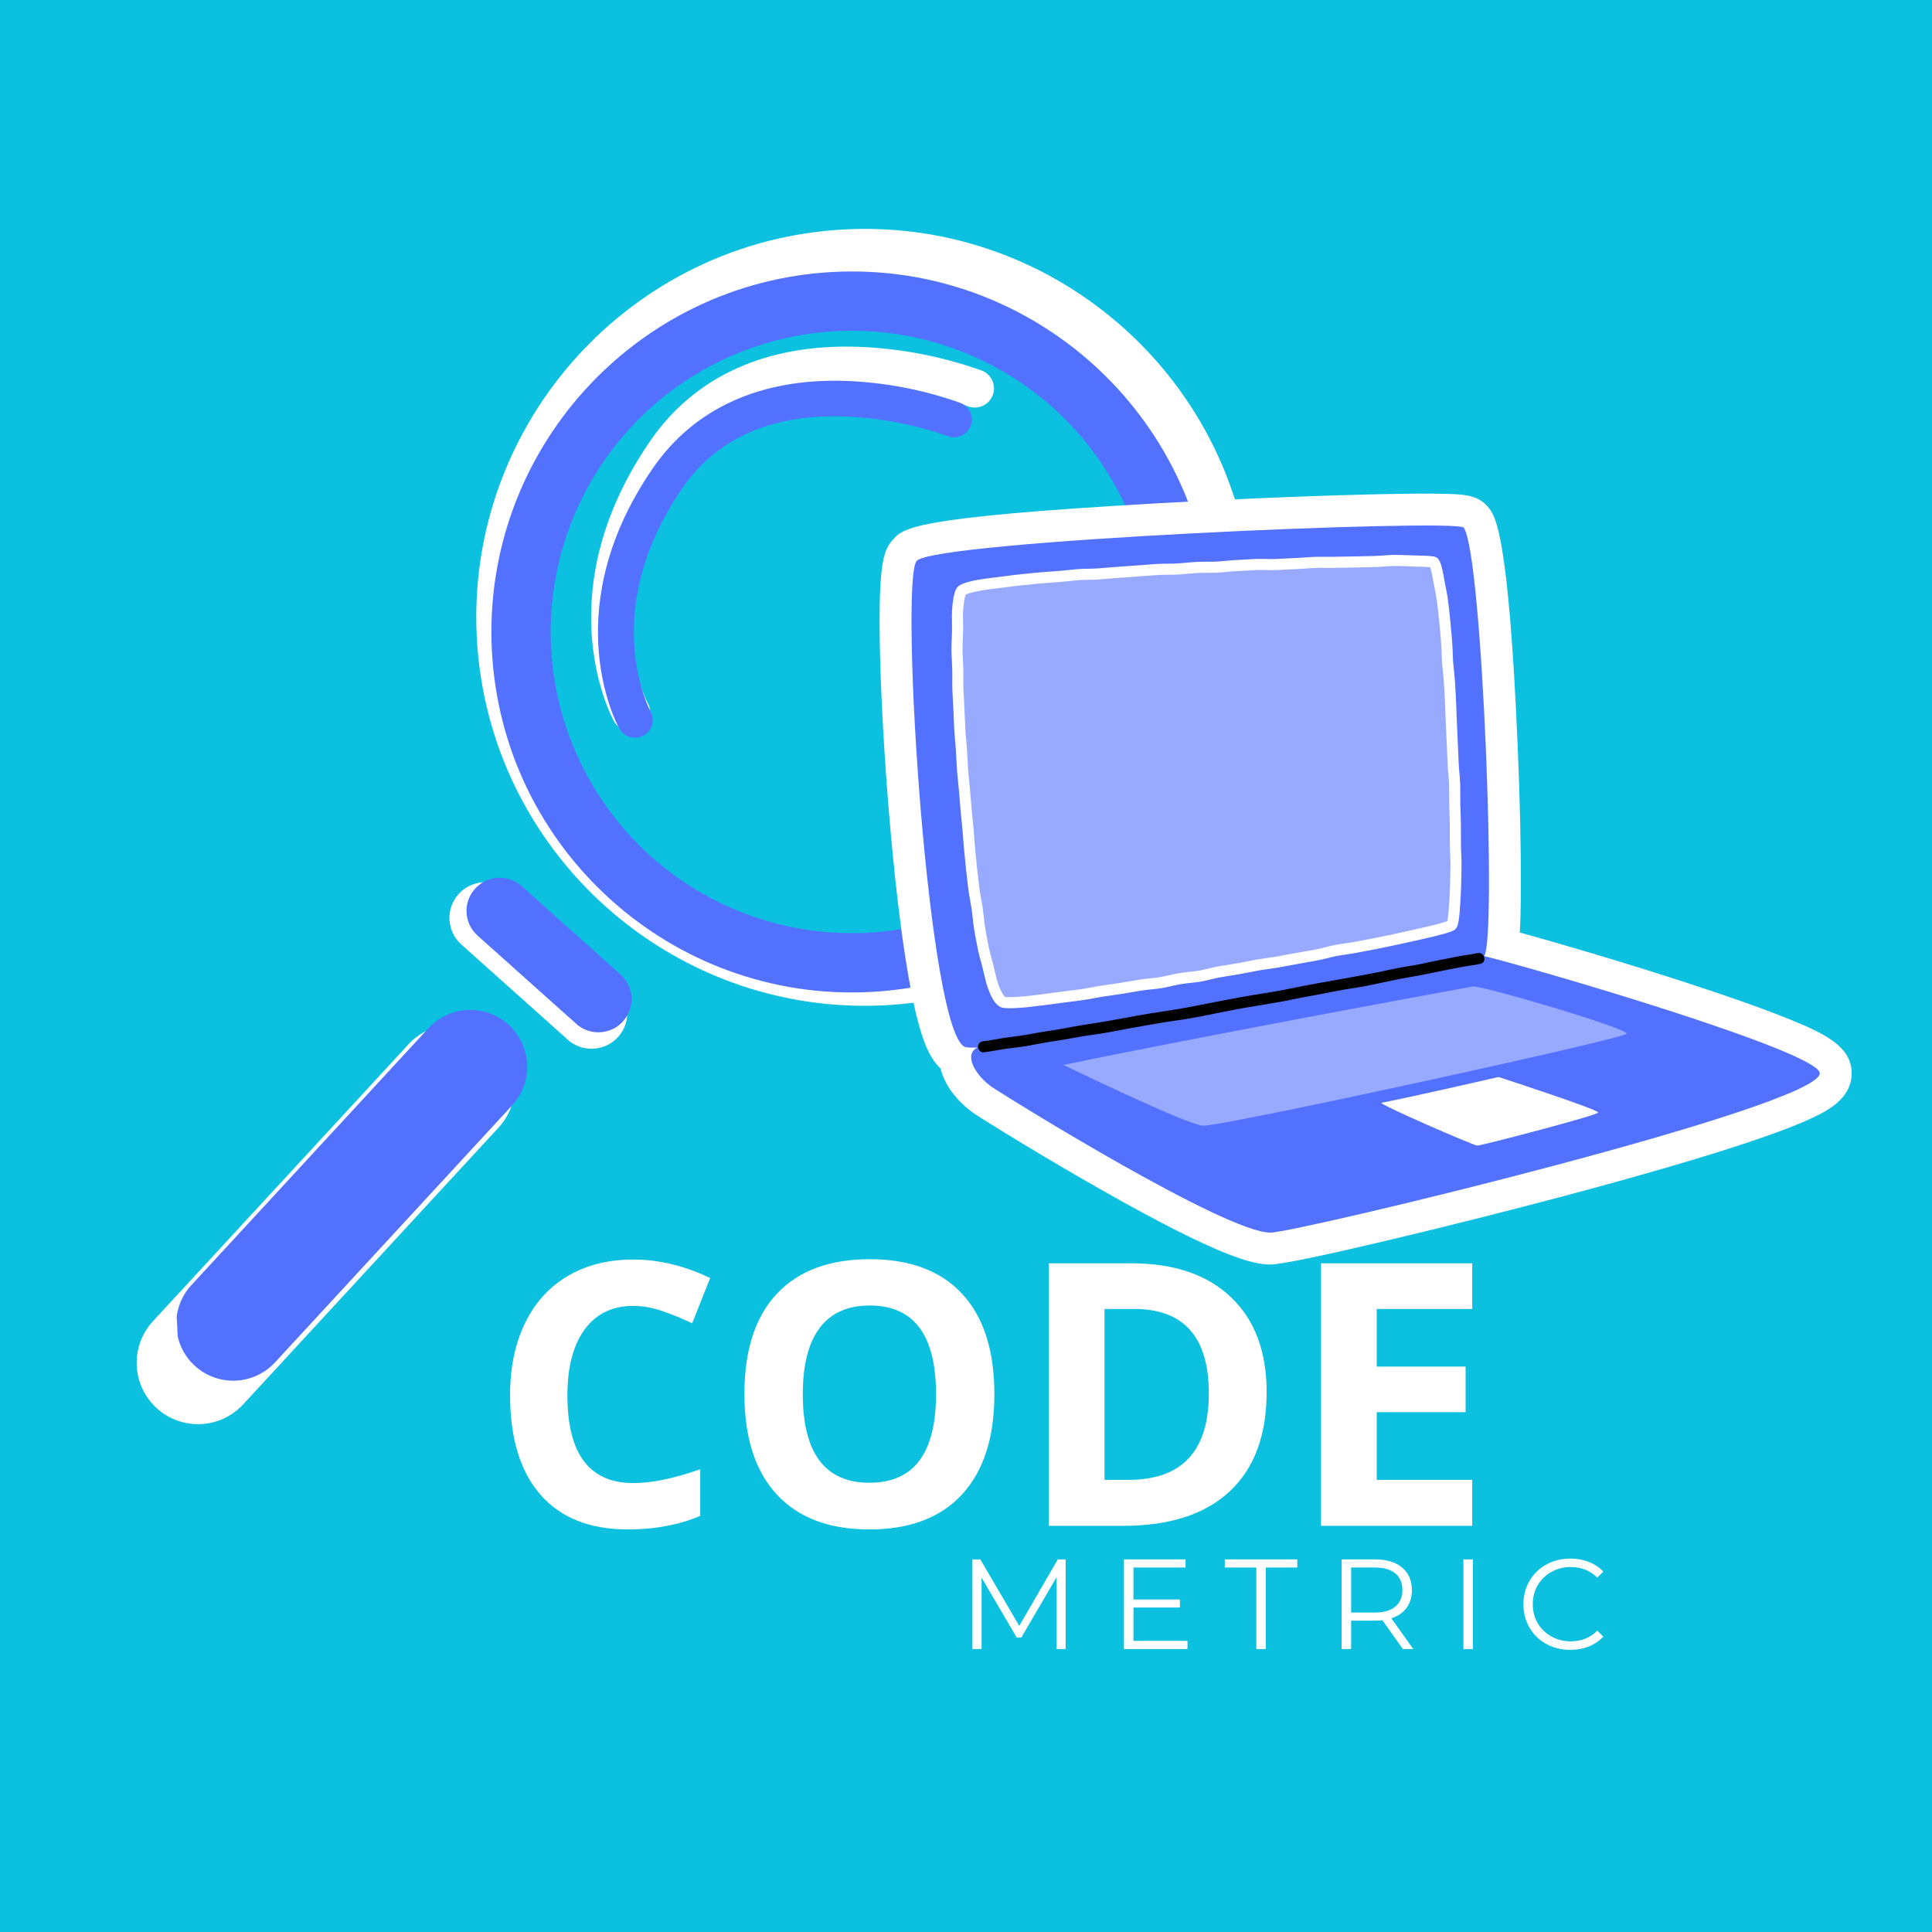 <svg xmlns="http://www.w3.org/2000/svg" xmlns:xlink="http://www.w3.org/1999/xlink" width="500" zoomAndPan="magnify" viewBox="0 0 375 375" height="500" preserveAspectRatio="xMidYMid meet" version="1.0"><defs><filter x="0%" y="0%" width="100%" height="100%" id="42fb907d5f"><feColorMatrix values="0 0 0 0 1 0 0 0 0 1 0 0 0 0 1 0 0 0 1 0" color-interpolation-filters="sRGB"/></filter><g/><clipPath id="97c4380342"><path d="M 92 44 L 244 44 L 244 196 L 92 196 Z M 92 44 " clip-rule="nonzero"/></clipPath><clipPath id="b697ef3c95"><path d="M 239.203 40.539 L 250.953 265.98 L 27.004 277.652 L 15.258 52.211 Z M 239.203 40.539 " clip-rule="nonzero"/></clipPath><clipPath id="86d9b123d5"><path d="M 239.203 40.539 L 250.953 265.98 L 27.004 277.652 L 15.258 52.211 Z M 239.203 40.539 " clip-rule="nonzero"/></clipPath><clipPath id="5eb3d7b4f1"><path d="M 87 171 L 122 171 L 122 204 L 87 204 Z M 87 171 " clip-rule="nonzero"/></clipPath><clipPath id="1d5d407822"><path d="M 239.203 40.539 L 250.953 265.98 L 27.004 277.652 L 15.258 52.211 Z M 239.203 40.539 " clip-rule="nonzero"/></clipPath><clipPath id="beabe93d55"><path d="M 239.203 40.539 L 250.953 265.98 L 27.004 277.652 L 15.258 52.211 Z M 239.203 40.539 " clip-rule="nonzero"/></clipPath><clipPath id="d2f371b384"><path d="M 26 198 L 100 198 L 100 277 L 26 277 Z M 26 198 " clip-rule="nonzero"/></clipPath><clipPath id="c13e0c0e22"><path d="M 239.203 40.539 L 250.953 265.98 L 27.004 277.652 L 15.258 52.211 Z M 239.203 40.539 " clip-rule="nonzero"/></clipPath><clipPath id="315f5638f6"><path d="M 239.203 40.539 L 250.953 265.98 L 27.004 277.652 L 15.258 52.211 Z M 239.203 40.539 " clip-rule="nonzero"/></clipPath><clipPath id="cb816e1a38"><path d="M 114 67 L 193 67 L 193 142 L 114 142 Z M 114 67 " clip-rule="nonzero"/></clipPath><clipPath id="80dffce71e"><path d="M 239.203 40.539 L 250.953 265.98 L 27.004 277.652 L 15.258 52.211 Z M 239.203 40.539 " clip-rule="nonzero"/></clipPath><clipPath id="a8d3316edc"><path d="M 239.203 40.539 L 250.953 265.98 L 27.004 277.652 L 15.258 52.211 Z M 239.203 40.539 " clip-rule="nonzero"/></clipPath><clipPath id="c9d66192cb"><path d="M 95 52 L 236 52 L 236 193 L 95 193 Z M 95 52 " clip-rule="nonzero"/></clipPath><clipPath id="cb1253956d"><path d="M 231.57 49.082 L 242.5 258.797 L 35.031 269.609 L 24.102 59.895 Z M 231.57 49.082 " clip-rule="nonzero"/></clipPath><clipPath id="44661ec9e5"><path d="M 231.57 49.082 L 242.5 258.797 L 35.031 269.609 L 24.102 59.895 Z M 231.57 49.082 " clip-rule="nonzero"/></clipPath><clipPath id="a2838ed372"><path d="M 90 170 L 123 170 L 123 201 L 90 201 Z M 90 170 " clip-rule="nonzero"/></clipPath><clipPath id="e1888ab98b"><path d="M 231.57 49.082 L 242.5 258.797 L 35.031 269.609 L 24.102 59.895 Z M 231.57 49.082 " clip-rule="nonzero"/></clipPath><clipPath id="2fe9f6fe77"><path d="M 231.57 49.082 L 242.5 258.797 L 35.031 269.609 L 24.102 59.895 Z M 231.57 49.082 " clip-rule="nonzero"/></clipPath><clipPath id="d0117c543b"><path d="M 34 196 L 103 196 L 103 268 L 34 268 Z M 34 196 " clip-rule="nonzero"/></clipPath><clipPath id="c170c16c9a"><path d="M 231.57 49.082 L 242.5 258.797 L 35.031 269.609 L 24.102 59.895 Z M 231.57 49.082 " clip-rule="nonzero"/></clipPath><clipPath id="4bd68edf27"><path d="M 231.57 49.082 L 242.5 258.797 L 35.031 269.609 L 24.102 59.895 Z M 231.57 49.082 " clip-rule="nonzero"/></clipPath><clipPath id="deab63e5a7"><path d="M 116 73 L 189 73 L 189 144 L 116 144 Z M 116 73 " clip-rule="nonzero"/></clipPath><clipPath id="ebc5b7721f"><path d="M 231.57 49.082 L 242.5 258.797 L 35.031 269.609 L 24.102 59.895 Z M 231.57 49.082 " clip-rule="nonzero"/></clipPath><clipPath id="bfed4a40e8"><path d="M 231.57 49.082 L 242.5 258.797 L 35.031 269.609 L 24.102 59.895 Z M 231.57 49.082 " clip-rule="nonzero"/></clipPath><clipPath id="2cc86f0934"><path d="M 170.465 95.543 L 359.465 95.543 L 359.465 245.543 L 170.465 245.543 Z M 170.465 95.543 " clip-rule="nonzero"/></clipPath><mask id="4d1049c35d"><g filter="url(#42fb907d5f)"><rect x="-37.5" width="450" fill="#000000" y="-37.5" height="450" fill-opacity="0.4"/></g></mask><clipPath id="1ff5e77c2f"><path d="M 0.039 0.719 L 131 0.719 L 131 110.641 L 0.039 110.641 Z M 0.039 0.719 " clip-rule="nonzero"/></clipPath><clipPath id="1180d59992"><rect x="0" width="132" y="0" height="111"/></clipPath></defs><rect x="-37.5" width="450" fill="#ffffff" y="-37.5" height="450" fill-opacity="1"/><rect x="-37.5" width="450" fill="#0cc0df" y="-37.5" height="450" fill-opacity="1"/><g clip-path="url(#97c4380342)"><g clip-path="url(#b697ef3c95)"><g clip-path="url(#86d9b123d5)"><path fill="#ffffff" d="M 92.547 123.75 C 90.383 82.234 122.398 46.695 163.918 44.531 C 205.441 42.367 240.977 74.379 243.141 115.902 C 245.305 157.426 213.289 192.957 171.77 195.121 C 130.246 197.285 94.711 165.266 92.547 123.75 Z M 230.758 116.547 C 230.648 114.488 230.441 112.438 230.133 110.398 C 229.824 108.355 229.414 106.336 228.906 104.336 C 228.398 102.336 227.797 100.367 227.094 98.426 C 226.395 96.484 225.602 94.586 224.711 92.723 C 223.824 90.859 222.848 89.043 221.781 87.277 C 220.715 85.512 219.566 83.801 218.332 82.148 C 217.098 80.496 215.785 78.906 214.395 77.379 C 213.004 75.855 211.543 74.402 210.012 73.023 C 208.477 71.641 206.883 70.34 205.219 69.113 C 203.559 67.891 201.844 66.75 200.07 65.695 C 198.297 64.641 196.477 63.672 194.609 62.797 C 192.742 61.922 190.836 61.137 188.891 60.449 C 186.945 59.758 184.973 59.168 182.969 58.672 C 180.965 58.176 178.945 57.781 176.902 57.484 C 174.859 57.188 172.809 56.992 170.746 56.895 C 168.688 56.801 166.625 56.809 164.566 56.914 C 162.504 57.023 160.453 57.23 158.414 57.539 C 156.375 57.848 154.355 58.254 152.355 58.762 C 150.355 59.27 148.383 59.875 146.445 60.574 C 144.504 61.277 142.602 62.07 140.738 62.957 C 138.875 63.844 137.062 64.82 135.297 65.887 C 133.527 66.953 131.82 68.105 130.164 69.34 C 128.512 70.57 126.922 71.883 125.398 73.273 C 123.875 74.664 122.422 76.125 121.039 77.66 C 119.66 79.191 118.355 80.789 117.133 82.449 C 115.906 84.109 114.77 85.828 113.711 87.602 C 112.656 89.371 111.691 91.191 110.816 93.062 C 109.938 94.93 109.156 96.836 108.465 98.781 C 107.777 100.723 107.184 102.699 106.688 104.703 C 106.195 106.703 105.797 108.727 105.5 110.77 C 105.203 112.809 105.008 114.863 104.914 116.922 C 104.816 118.984 104.824 121.043 104.934 123.105 C 105.039 125.164 105.246 127.215 105.555 129.254 C 105.863 131.297 106.273 133.316 106.781 135.316 C 107.289 137.316 107.891 139.285 108.594 141.227 C 109.293 143.168 110.086 145.066 110.977 146.93 C 111.863 148.793 112.84 150.609 113.906 152.375 C 114.973 154.141 116.121 155.852 117.355 157.504 C 118.59 159.156 119.902 160.746 121.293 162.273 C 122.684 163.797 124.145 165.25 125.676 166.629 C 127.211 168.012 128.805 169.312 130.469 170.539 C 132.129 171.762 133.844 172.902 135.617 173.957 C 137.391 175.012 139.211 175.98 141.078 176.855 C 142.945 177.73 144.852 178.516 146.797 179.203 C 148.742 179.895 150.715 180.484 152.719 180.98 C 154.723 181.477 156.746 181.871 158.785 182.168 C 160.828 182.465 162.879 182.66 164.941 182.758 C 167 182.852 169.062 182.844 171.121 182.738 C 173.184 182.629 175.23 182.418 177.27 182.105 C 179.309 181.797 181.328 181.387 183.324 180.875 C 185.324 180.367 187.293 179.762 189.234 179.059 C 191.172 178.359 193.07 177.562 194.934 176.676 C 196.793 175.785 198.609 174.809 200.375 173.742 C 202.137 172.676 203.848 171.523 205.5 170.289 C 207.152 169.055 208.738 167.746 210.266 166.355 C 211.789 164.965 213.238 163.504 214.621 161.973 C 216 160.438 217.301 158.844 218.527 157.184 C 219.75 155.523 220.891 153.805 221.945 152.035 C 223 150.262 223.965 148.441 224.844 146.578 C 225.719 144.711 226.504 142.805 227.195 140.859 C 227.883 138.918 228.477 136.945 228.973 134.941 C 229.469 132.941 229.867 130.918 230.164 128.879 C 230.465 126.84 230.66 124.789 230.758 122.727 C 230.855 120.668 230.852 118.609 230.746 116.547 Z M 230.758 116.547 " fill-opacity="1" fill-rule="nonzero"/></g></g></g><g clip-path="url(#5eb3d7b4f1)"><g clip-path="url(#1d5d407822)"><g clip-path="url(#beabe93d55)"><path fill="#ffffff" d="M 87.242 178.547 C 87.207 177.863 87.27 177.188 87.434 176.52 C 87.598 175.855 87.855 175.227 88.207 174.637 C 88.555 174.047 88.984 173.523 89.492 173.059 C 89.996 172.598 90.559 172.219 91.176 171.922 C 91.797 171.625 92.441 171.426 93.121 171.32 C 93.797 171.215 94.477 171.211 95.156 171.309 C 95.832 171.406 96.484 171.598 97.105 171.887 C 97.727 172.176 98.293 172.551 98.805 173.008 L 119.125 191.176 C 119.496 191.469 119.832 191.797 120.137 192.16 C 120.441 192.52 120.703 192.91 120.93 193.328 C 121.152 193.742 121.332 194.18 121.469 194.633 C 121.605 195.086 121.691 195.547 121.734 196.02 C 121.773 196.488 121.77 196.961 121.715 197.43 C 121.66 197.898 121.555 198.359 121.406 198.809 C 121.258 199.258 121.066 199.688 120.828 200.098 C 120.594 200.504 120.316 200.887 120.004 201.242 C 119.688 201.594 119.34 201.91 118.961 202.195 C 118.582 202.477 118.176 202.719 117.75 202.918 C 117.32 203.117 116.875 203.27 116.414 203.379 C 115.953 203.488 115.488 203.551 115.016 203.562 C 114.543 203.578 114.074 203.543 113.605 203.461 C 113.141 203.379 112.688 203.25 112.25 203.074 C 111.809 202.898 111.391 202.684 110.996 202.422 C 110.602 202.164 110.238 201.863 109.902 201.531 L 89.586 183.363 C 88.887 182.746 88.336 182.023 87.93 181.188 C 87.523 180.355 87.297 179.473 87.242 178.547 Z M 87.242 178.547 " fill-opacity="1" fill-rule="nonzero"/></g></g></g><g clip-path="url(#d2f371b384)"><g clip-path="url(#c13e0c0e22)"><g clip-path="url(#315f5638f6)"><path fill="#ffffff" d="M 26.547 265.148 C 26.461 263.547 26.688 261.992 27.23 260.484 C 27.777 258.977 28.594 257.633 29.68 256.457 L 79.273 202.711 C 79.801 202.137 80.383 201.617 81.016 201.156 C 81.648 200.695 82.316 200.301 83.027 199.973 C 83.738 199.645 84.473 199.391 85.234 199.207 C 85.992 199.023 86.762 198.918 87.543 198.883 C 88.324 198.852 89.102 198.898 89.875 199.02 C 90.648 199.141 91.398 199.336 92.133 199.605 C 92.867 199.875 93.566 200.215 94.234 200.621 C 94.902 201.031 95.523 201.5 96.098 202.027 C 96.672 202.559 97.191 203.141 97.652 203.773 C 98.109 204.402 98.504 205.074 98.832 205.785 C 99.16 206.492 99.418 207.23 99.602 207.988 C 99.785 208.75 99.891 209.52 99.922 210.301 C 99.953 211.082 99.91 211.859 99.789 212.633 C 99.668 213.402 99.473 214.156 99.203 214.891 C 98.934 215.625 98.594 216.324 98.184 216.992 C 97.777 217.66 97.309 218.281 96.777 218.855 L 47.188 272.602 C 46.391 273.461 45.488 274.191 44.48 274.785 C 43.473 275.379 42.398 275.816 41.262 276.094 C 40.121 276.371 38.969 276.48 37.801 276.418 C 36.629 276.355 35.492 276.125 34.391 275.727 C 33.289 275.328 32.27 274.781 31.328 274.082 C 30.391 273.383 29.57 272.562 28.875 271.621 C 28.176 270.68 27.629 269.66 27.23 268.555 C 26.836 267.453 26.609 266.316 26.547 265.148 Z M 26.547 265.148 " fill-opacity="1" fill-rule="nonzero"/></g></g></g><g clip-path="url(#cb816e1a38)"><g clip-path="url(#80dffce71e)"><g clip-path="url(#a8d3316edc)"><path fill="#ffffff" d="M 114.805 122.465 C 114.297 112.766 116.41 99.801 126.25 85.531 C 134.887 73 148.848 66.703 166.617 67.316 C 174.836 67.633 182.82 69.168 190.57 71.926 C 191.027 72.105 191.434 72.367 191.789 72.707 C 192.145 73.047 192.418 73.441 192.617 73.895 C 192.812 74.344 192.918 74.812 192.93 75.305 C 192.941 75.797 192.855 76.27 192.68 76.73 C 192.504 77.188 192.246 77.594 191.906 77.953 C 191.566 78.309 191.172 78.586 190.723 78.785 C 190.273 78.988 189.805 79.094 189.312 79.105 C 188.824 79.121 188.348 79.039 187.887 78.867 C 180.859 76.406 173.621 75.031 166.18 74.746 C 150.957 74.27 139.594 79.316 132.391 89.75 C 114.621 115.512 125.57 136.176 125.688 136.383 C 125.938 136.816 126.09 137.281 126.152 137.777 C 126.215 138.273 126.18 138.762 126.043 139.246 C 125.906 139.727 125.684 140.164 125.375 140.555 C 125.062 140.945 124.688 141.262 124.25 141.5 C 123.809 141.742 123.344 141.887 122.844 141.938 C 122.348 141.992 121.859 141.945 121.379 141.797 C 120.902 141.652 120.469 141.422 120.086 141.102 C 119.699 140.781 119.395 140.402 119.16 139.957 C 118.863 139.441 115.344 132.816 114.805 122.465 Z M 114.805 122.465 " fill-opacity="1" fill-rule="nonzero"/></g></g></g><g fill="#ffffff" fill-opacity="1"><g transform="translate(94.867, 296.162)"><g><path d="M 28.062 -42.688 C 23.988 -42.688 20.836 -41.16 18.609 -38.109 C 16.379 -35.055 15.266 -30.801 15.266 -25.344 C 15.266 -13.977 19.531 -8.297 28.062 -8.297 C 31.633 -8.297 35.961 -9.191 41.047 -10.984 L 41.047 -1.922 C 36.867 -0.172 32.203 0.703 27.047 0.703 C 19.629 0.703 13.957 -1.547 10.031 -6.047 C 6.102 -10.547 4.141 -17 4.141 -25.406 C 4.141 -30.707 5.102 -35.348 7.031 -39.328 C 8.969 -43.316 11.738 -46.375 15.344 -48.5 C 18.957 -50.625 23.195 -51.688 28.062 -51.688 C 33.008 -51.688 37.977 -50.488 42.969 -48.094 L 39.484 -39.312 C 37.578 -40.219 35.66 -41.004 33.734 -41.672 C 31.805 -42.348 29.914 -42.688 28.062 -42.688 Z M 28.062 -42.688 "/></g></g><g transform="translate(140.352, 296.162)"><g><path d="M 52.656 -25.547 C 52.656 -17.109 50.562 -10.625 46.375 -6.094 C 42.195 -1.562 36.207 0.703 28.406 0.703 C 20.594 0.703 14.594 -1.562 10.406 -6.094 C 6.227 -10.625 4.141 -17.129 4.141 -25.609 C 4.141 -34.098 6.238 -40.578 10.438 -45.047 C 14.633 -49.516 20.645 -51.75 28.469 -51.75 C 36.301 -51.75 42.289 -49.492 46.438 -44.984 C 50.582 -40.484 52.656 -34.004 52.656 -25.547 Z M 15.469 -25.547 C 15.469 -19.848 16.547 -15.555 18.703 -12.672 C 20.867 -9.797 24.102 -8.359 28.406 -8.359 C 37.02 -8.359 41.328 -14.086 41.328 -25.547 C 41.328 -37.023 37.039 -42.766 28.469 -42.766 C 24.176 -42.766 20.938 -41.316 18.75 -38.422 C 16.562 -35.523 15.469 -31.234 15.469 -25.547 Z M 15.469 -25.547 "/></g></g><g transform="translate(197.164, 296.162)"><g><path d="M 48.688 -25.969 C 48.688 -17.582 46.297 -11.156 41.516 -6.688 C 36.742 -2.227 29.852 0 20.844 0 L 6.406 0 L 6.406 -50.953 L 22.406 -50.953 C 30.727 -50.953 37.188 -48.754 41.781 -44.359 C 46.383 -39.973 48.688 -33.844 48.688 -25.969 Z M 37.469 -25.688 C 37.469 -36.625 32.633 -42.094 22.969 -42.094 L 17.219 -42.094 L 17.219 -8.922 L 21.859 -8.922 C 32.266 -8.922 37.469 -14.508 37.469 -25.688 Z M 37.469 -25.688 "/></g></g><g transform="translate(250.003, 296.162)"><g><path d="M 35.75 0 L 6.406 0 L 6.406 -50.953 L 35.75 -50.953 L 35.75 -42.094 L 17.219 -42.094 L 17.219 -30.906 L 34.469 -30.906 L 34.469 -22.062 L 17.219 -22.062 L 17.219 -8.922 L 35.75 -8.922 Z M 35.75 0 "/></g></g></g><g fill="#ffffff" fill-opacity="1"><g transform="translate(289.991, 296.162)"><g/></g></g><g fill="#ffffff" fill-opacity="1"><g transform="translate(185.916, 320.082)"><g><path d="M 20.922 -17.406 L 20.922 0 L 19.156 0 L 19.156 -13.938 L 12.312 -2.219 L 11.438 -2.219 L 4.609 -13.859 L 4.609 0 L 2.828 0 L 2.828 -17.406 L 4.359 -17.406 L 11.922 -4.5 L 19.406 -17.406 Z M 20.922 -17.406 "/></g></g></g><g fill="#ffffff" fill-opacity="1"><g transform="translate(215.331, 320.082)"><g><path d="M 15.156 -1.594 L 15.156 0 L 2.828 0 L 2.828 -17.406 L 14.781 -17.406 L 14.781 -15.828 L 4.672 -15.828 L 4.672 -9.625 L 13.688 -9.625 L 13.688 -8.062 L 4.672 -8.062 L 4.672 -1.594 Z M 15.156 -1.594 "/></g></g></g><g fill="#ffffff" fill-opacity="1"><g transform="translate(237.635, 320.082)"><g><path d="M 6.219 -15.828 L 0.094 -15.828 L 0.094 -17.406 L 14.172 -17.406 L 14.172 -15.828 L 8.062 -15.828 L 8.062 0 L 6.219 0 Z M 6.219 -15.828 "/></g></g></g><g fill="#ffffff" fill-opacity="1"><g transform="translate(257.578, 320.082)"><g><path d="M 14.719 0 L 10.75 -5.594 C 10.301 -5.539 9.836 -5.516 9.359 -5.516 L 4.672 -5.516 L 4.672 0 L 2.828 0 L 2.828 -17.406 L 9.359 -17.406 C 11.578 -17.406 13.316 -16.875 14.578 -15.812 C 15.836 -14.758 16.469 -13.301 16.469 -11.438 C 16.469 -10.082 16.125 -8.938 15.438 -8 C 14.75 -7.062 13.766 -6.383 12.484 -5.969 L 16.734 0 Z M 9.297 -7.094 C 11.023 -7.094 12.344 -7.473 13.25 -8.234 C 14.164 -8.992 14.625 -10.062 14.625 -11.438 C 14.625 -12.852 14.164 -13.938 13.25 -14.688 C 12.344 -15.445 11.023 -15.828 9.297 -15.828 L 4.672 -15.828 L 4.672 -7.094 Z M 9.297 -7.094 "/></g></g></g><g fill="#ffffff" fill-opacity="1"><g transform="translate(281.224, 320.082)"><g><path d="M 2.828 -17.406 L 4.672 -17.406 L 4.672 0 L 2.828 0 Z M 2.828 -17.406 "/></g></g></g><g fill="#ffffff" fill-opacity="1"><g transform="translate(294.404, 320.082)"><g><path d="M 10.391 0.156 C 8.672 0.156 7.117 -0.223 5.734 -0.984 C 4.348 -1.754 3.258 -2.812 2.469 -4.156 C 1.688 -5.508 1.297 -7.023 1.297 -8.703 C 1.297 -10.379 1.688 -11.891 2.469 -13.234 C 3.258 -14.586 4.348 -15.645 5.734 -16.406 C 7.129 -17.176 8.691 -17.562 10.422 -17.562 C 11.711 -17.562 12.906 -17.344 14 -16.906 C 15.094 -16.477 16.023 -15.852 16.797 -15.031 L 15.625 -13.859 C 14.258 -15.234 12.539 -15.922 10.469 -15.922 C 9.094 -15.922 7.844 -15.602 6.719 -14.969 C 5.594 -14.344 4.707 -13.484 4.062 -12.391 C 3.426 -11.297 3.109 -10.066 3.109 -8.703 C 3.109 -7.348 3.426 -6.125 4.062 -5.031 C 4.707 -3.938 5.594 -3.07 6.719 -2.438 C 7.844 -1.812 9.094 -1.5 10.469 -1.5 C 12.562 -1.5 14.281 -2.191 15.625 -3.578 L 16.797 -2.406 C 16.023 -1.582 15.086 -0.945 13.984 -0.5 C 12.891 -0.062 11.691 0.156 10.391 0.156 Z M 10.391 0.156 "/></g></g></g><g clip-path="url(#c9d66192cb)"><g clip-path="url(#cb1253956d)"><g clip-path="url(#44661ec9e5)"><path fill="#5271ff" d="M 95.477 126.305 C 93.469 87.777 123.176 54.797 161.707 52.789 C 200.238 50.781 233.215 80.492 235.223 119.023 C 237.23 157.555 207.523 190.531 168.992 192.539 C 130.461 194.547 97.484 164.832 95.477 126.305 Z M 223.73 119.621 C 223.633 117.711 223.438 115.809 223.152 113.914 C 222.863 112.02 222.488 110.145 222.016 108.289 C 221.547 106.434 220.984 104.605 220.336 102.805 C 219.684 101.004 218.945 99.238 218.121 97.512 C 217.301 95.781 216.391 94.098 215.402 92.461 C 214.414 90.82 213.348 89.234 212.203 87.699 C 211.059 86.164 209.84 84.691 208.551 83.277 C 207.258 81.859 205.902 80.512 204.48 79.23 C 203.059 77.949 201.574 76.742 200.035 75.605 C 198.492 74.469 196.898 73.41 195.254 72.43 C 193.609 71.453 191.922 70.555 190.188 69.742 C 188.453 68.93 186.684 68.203 184.879 67.562 C 183.074 66.922 181.246 66.375 179.387 65.914 C 177.527 65.453 175.648 65.086 173.754 64.812 C 171.859 64.535 169.957 64.355 168.043 64.266 C 166.133 64.176 164.219 64.184 162.309 64.281 C 160.395 64.383 158.492 64.574 156.602 64.863 C 154.707 65.148 152.832 65.527 150.977 66 C 149.121 66.469 147.293 67.031 145.492 67.68 C 143.691 68.332 141.926 69.066 140.199 69.891 C 138.469 70.715 136.785 71.621 135.145 72.609 C 133.508 73.602 131.918 74.668 130.387 75.812 C 128.852 76.957 127.375 78.176 125.961 79.465 C 124.547 80.754 123.199 82.109 121.918 83.535 C 120.637 84.957 119.426 86.438 118.289 87.98 C 117.156 89.52 116.098 91.113 115.117 92.758 C 114.137 94.402 113.242 96.094 112.43 97.828 C 111.613 99.559 110.887 101.328 110.25 103.133 C 109.609 104.938 109.059 106.77 108.598 108.629 C 108.141 110.488 107.773 112.363 107.496 114.258 C 107.223 116.152 107.039 118.059 106.953 119.969 C 106.863 121.883 106.867 123.793 106.969 125.707 C 107.07 127.617 107.262 129.52 107.547 131.414 C 107.836 133.309 108.215 135.184 108.684 137.039 C 109.156 138.895 109.715 140.723 110.367 142.523 C 111.016 144.324 111.754 146.09 112.578 147.816 C 113.402 149.543 114.309 151.23 115.297 152.867 C 116.285 154.508 117.352 156.094 118.5 157.629 C 119.645 159.164 120.859 160.637 122.152 162.051 C 123.441 163.469 124.797 164.816 126.219 166.098 C 127.641 167.379 129.125 168.586 130.664 169.723 C 132.207 170.859 133.801 171.918 135.445 172.895 C 137.09 173.875 138.777 174.773 140.512 175.586 C 142.246 176.398 144.016 177.125 145.82 177.766 C 147.625 178.406 149.457 178.953 151.312 179.414 C 153.172 179.875 155.051 180.242 156.945 180.516 C 158.84 180.793 160.742 180.973 162.656 181.062 C 164.566 181.152 166.48 181.145 168.391 181.047 C 170.305 180.941 172.207 180.746 174.098 180.461 C 175.988 180.172 177.863 179.789 179.719 179.316 C 181.57 178.844 183.398 178.285 185.199 177.633 C 187 176.98 188.762 176.242 190.488 175.418 C 192.215 174.594 193.898 173.688 195.535 172.695 C 197.176 171.707 198.762 170.641 200.293 169.492 C 201.828 168.348 203.301 167.133 204.715 165.84 C 206.129 164.551 207.477 163.195 208.758 161.773 C 210.039 160.352 211.246 158.871 212.383 157.328 C 213.52 155.789 214.574 154.195 215.555 152.551 C 216.535 150.906 217.43 149.219 218.246 147.488 C 219.059 145.754 219.785 143.988 220.426 142.184 C 221.066 140.379 221.617 138.551 222.078 136.691 C 222.539 134.836 222.906 132.957 223.184 131.066 C 223.461 129.172 223.645 127.27 223.734 125.355 C 223.824 123.445 223.82 121.535 223.723 119.621 Z M 223.73 119.621 " fill-opacity="1" fill-rule="nonzero"/></g></g></g><g clip-path="url(#a2838ed372)"><g clip-path="url(#e1888ab98b)"><g clip-path="url(#2fe9f6fe77)"><path fill="#5271ff" d="M 90.555 177.156 C 90.52 176.52 90.578 175.895 90.73 175.277 C 90.883 174.656 91.121 174.074 91.449 173.527 C 91.773 172.98 92.172 172.492 92.641 172.062 C 93.109 171.633 93.629 171.281 94.203 171.008 C 94.777 170.734 95.379 170.547 96.008 170.449 C 96.637 170.352 97.266 170.348 97.895 170.438 C 98.527 170.527 99.129 170.707 99.707 170.977 C 100.285 171.242 100.809 171.59 101.285 172.016 L 120.141 188.875 C 120.484 189.148 120.797 189.453 121.078 189.789 C 121.359 190.125 121.605 190.484 121.812 190.871 C 122.023 191.258 122.188 191.66 122.316 192.082 C 122.441 192.504 122.523 192.93 122.562 193.367 C 122.598 193.805 122.594 194.242 122.543 194.68 C 122.492 195.113 122.395 195.543 122.258 195.957 C 122.121 196.375 121.941 196.773 121.723 197.152 C 121.5 197.531 121.246 197.887 120.953 198.215 C 120.66 198.543 120.34 198.836 119.988 199.098 C 119.637 199.363 119.262 199.586 118.863 199.77 C 118.465 199.957 118.051 200.098 117.625 200.199 C 117.199 200.301 116.766 200.359 116.324 200.371 C 115.887 200.383 115.453 200.352 115.02 200.273 C 114.586 200.199 114.168 200.078 113.758 199.918 C 113.352 199.754 112.965 199.555 112.598 199.312 C 112.23 199.07 111.891 198.793 111.582 198.484 L 92.727 181.625 C 92.082 181.055 91.57 180.383 91.191 179.605 C 90.816 178.832 90.602 178.016 90.555 177.156 Z M 90.555 177.156 " fill-opacity="1" fill-rule="nonzero"/></g></g></g><g clip-path="url(#d0117c543b)"><g clip-path="url(#c170c16c9a)"><g clip-path="url(#4bd68edf27)"><path fill="#5271ff" d="M 34.23 257.52 C 34.148 256.035 34.359 254.59 34.863 253.191 C 35.371 251.793 36.125 250.547 37.137 249.453 L 83.156 199.578 C 83.648 199.043 84.188 198.566 84.773 198.137 C 85.363 197.711 85.984 197.344 86.641 197.039 C 87.301 196.734 87.984 196.5 88.688 196.328 C 89.395 196.156 90.109 196.059 90.832 196.027 C 91.559 196 92.277 196.039 92.996 196.152 C 93.711 196.266 94.41 196.449 95.094 196.699 C 95.773 196.949 96.422 197.262 97.043 197.641 C 97.66 198.02 98.238 198.453 98.77 198.945 C 99.305 199.438 99.785 199.977 100.211 200.562 C 100.641 201.152 101.004 201.773 101.309 202.43 C 101.613 203.09 101.852 203.773 102.02 204.477 C 102.191 205.184 102.293 205.898 102.32 206.621 C 102.352 207.348 102.309 208.07 102.195 208.785 C 102.082 209.5 101.902 210.199 101.652 210.883 C 101.402 211.562 101.086 212.211 100.707 212.832 C 100.328 213.449 99.895 214.027 99.402 214.559 L 53.383 264.438 C 52.645 265.234 51.809 265.91 50.871 266.461 C 49.934 267.016 48.938 267.418 47.883 267.676 C 46.828 267.934 45.758 268.035 44.672 267.977 C 43.586 267.918 42.531 267.707 41.508 267.336 C 40.488 266.969 39.539 266.457 38.668 265.809 C 37.797 265.16 37.035 264.398 36.387 263.527 C 35.742 262.652 35.234 261.707 34.863 260.684 C 34.496 259.66 34.285 258.605 34.23 257.52 Z M 34.23 257.52 " fill-opacity="1" fill-rule="nonzero"/></g></g></g><g clip-path="url(#deab63e5a7)"><g clip-path="url(#ebc5b7721f)"><g clip-path="url(#bfed4a40e8)"><path fill="#5271ff" d="M 116.129 125.113 C 115.66 116.113 117.617 104.082 126.75 90.836 C 134.766 79.211 147.723 73.367 164.211 73.938 C 171.84 74.23 179.25 75.656 186.441 78.215 C 186.863 78.379 187.242 78.621 187.57 78.938 C 187.898 79.254 188.156 79.621 188.34 80.039 C 188.523 80.457 188.617 80.895 188.629 81.348 C 188.641 81.805 188.562 82.246 188.398 82.672 C 188.234 83.098 187.992 83.477 187.68 83.805 C 187.363 84.137 187 84.395 186.582 84.578 C 186.164 84.766 185.73 84.863 185.273 84.879 C 184.816 84.891 184.375 84.816 183.949 84.652 C 177.426 82.371 170.711 81.098 163.805 80.832 C 149.68 80.387 139.137 85.07 132.449 94.754 C 115.957 118.66 126.121 137.836 126.227 138.027 C 126.461 138.43 126.605 138.863 126.66 139.324 C 126.719 139.785 126.684 140.238 126.559 140.684 C 126.434 141.129 126.227 141.535 125.938 141.898 C 125.648 142.262 125.301 142.555 124.895 142.777 C 124.488 143 124.055 143.137 123.59 143.184 C 123.129 143.23 122.676 143.188 122.234 143.055 C 121.789 142.918 121.387 142.703 121.031 142.406 C 120.676 142.109 120.387 141.758 120.176 141.344 C 119.895 140.867 116.629 134.719 116.129 125.113 Z M 116.129 125.113 " fill-opacity="1" fill-rule="nonzero"/></g></g></g><g clip-path="url(#2cc86f0934)"><path fill="#ffffff" d="M 346.809 197.629 C 341.848 195.637 335 193.223 326.457 190.457 C 314.812 186.688 302.555 183.082 294.996 181 C 295.121 178.781 295.184 175.973 295.199 172.363 C 295.234 164.836 295.016 155.039 294.578 144.781 C 292.848 103.938 290.242 100.332 289.129 98.789 C 287.199 96.121 284.297 96 281.734 95.891 C 273.496 95.551 248.336 96.344 224.457 97.703 C 177.035 100.398 175.27 102.461 173.223 104.848 C 171.656 106.672 170.637 108.863 170.734 122.121 C 170.789 129.578 171.207 139.281 171.914 149.445 C 172.547 158.613 174.945 189.461 179.156 201.512 C 179.602 202.789 180.547 205.492 182.566 207.395 C 183.461 211.184 186.531 214.43 189.305 216.277 C 191.305 217.613 202.715 224.699 214.625 231.426 C 236.5 243.781 243.051 245.445 246.57 245.445 C 250.852 245.445 283.074 237.602 303.375 232.203 C 318.059 228.297 330.453 224.688 339.219 221.762 C 344.539 219.988 348.535 218.473 351.438 217.129 C 354.223 215.844 359.406 213.445 359.406 208.32 C 359.406 203.098 354.184 200.594 346.809 197.629 Z M 346.809 197.629 C 341.848 195.637 335 193.223 326.457 190.457 C 314.812 186.688 302.555 183.082 294.996 181 C 295.121 178.781 295.184 175.973 295.199 172.363 C 295.234 164.836 295.016 155.039 294.578 144.781 C 292.848 103.938 290.242 100.332 289.129 98.789 C 287.199 96.121 284.297 96 281.734 95.891 C 273.496 95.551 248.336 96.344 224.457 97.703 C 177.035 100.398 175.27 102.461 173.223 104.848 C 171.656 106.672 170.637 108.863 170.734 122.121 C 170.789 129.578 171.207 139.281 171.914 149.445 C 172.547 158.613 174.945 189.461 179.156 201.512 C 179.602 202.789 180.547 205.492 182.566 207.395 C 183.461 211.184 186.531 214.43 189.305 216.277 C 191.305 217.613 202.715 224.699 214.625 231.426 C 236.5 243.781 243.051 245.445 246.57 245.445 C 250.852 245.445 283.074 237.602 303.375 232.203 C 318.059 228.297 330.453 224.688 339.219 221.762 C 344.539 219.988 348.535 218.473 351.438 217.129 C 354.223 215.844 359.406 213.445 359.406 208.32 C 359.406 203.098 354.184 200.594 346.809 197.629 Z M 346.809 197.629 " fill-opacity="1" fill-rule="nonzero"/></g><path fill="#5271ff" d="M 353.215 208.32 C 353.215 214.805 251.617 239.254 246.57 239.254 C 237.898 239.254 196.109 213.375 192.742 211.129 C 189.375 208.883 186.914 204.668 189.727 203.32 C 188.688 203.367 187.922 203.348 187.477 203.262 C 180.172 201.859 174.555 112.809 177.926 108.875 C 181.297 104.945 282.824 100.637 284.109 102.414 C 287.762 107.473 290.57 183.316 288.043 185.566 C 298.5 188.121 353.215 204.176 353.215 208.32 Z M 353.215 208.32 C 353.215 214.805 251.617 239.254 246.57 239.254 C 237.898 239.254 196.109 213.375 192.742 211.129 C 189.375 208.883 186.914 204.668 189.727 203.32 C 188.688 203.367 187.922 203.348 187.477 203.262 C 180.172 201.859 174.555 112.809 177.926 108.875 C 181.297 104.945 282.824 100.637 284.109 102.414 C 287.762 107.473 290.57 183.316 288.043 185.566 C 298.5 188.121 353.215 204.176 353.215 208.32 Z M 353.215 208.32 " fill-opacity="1" fill-rule="nonzero"/><g mask="url(#4d1049c35d)"><g transform="matrix(1, 0, 0, 1, 185, 108)"><g clip-path="url(#1180d59992)"><g clip-path="url(#1ff5e77c2f)"><path fill="#ffffff" d="M 96.688 71.535 C 94.508 73.434 16.184 87.688 9.879 86.5 C 3.574 85.312 -1.273 10.008 1.637 6.68 C 4.547 3.355 92.184 -0.285 93.293 1.219 C 96.445 5.492 98.871 69.633 96.688 71.535 Z M 21.41 98.703 C 21.41 98.703 45.188 110.242 48.477 110.496 C 51.77 110.75 130.188 93.66 130.695 92.648 C 131.199 91.637 102.379 83.195 100.883 83.473 C 47.57 93.234 21.41 98.703 21.41 98.703 Z M 21.41 98.703 " fill-opacity="1" fill-rule="nonzero"/></g></g></g></g><path fill="#000000" d="M 190.902 204.254 C 190.32 204.312 189.828 203.711 189.828 203.176 C 189.828 202.551 190.324 202.156 190.902 202.098 C 192.328 201.953 193.742 201.609 195.164 201.422 C 196.852 201.199 198.527 200.996 200.199 200.672 C 201.934 200.336 203.68 200.082 205.422 199.801 C 207.172 199.52 208.898 199.137 210.648 198.879 C 214.008 198.387 217.332 197.773 220.668 197.148 C 223.957 196.535 227.285 196.152 230.566 195.523 C 233.852 194.895 237.133 194.234 240.422 193.621 C 243.754 193 247.121 192.582 250.441 191.883 C 256.867 190.531 263.375 189.629 269.785 188.215 C 271.379 187.863 272.98 187.613 274.586 187.336 C 276.102 187.074 277.59 186.695 279.098 186.402 C 280.547 186.117 281.992 185.832 283.441 185.562 C 284.551 185.355 285.684 185.242 286.785 184.996 C 288.137 184.688 288.707 186.766 287.355 187.07 C 286.09 187.359 284.781 187.488 283.508 187.734 C 281.852 188.059 280.191 188.355 278.543 188.715 C 276.781 189.098 275.02 189.43 273.242 189.727 C 271.5 190.02 269.789 190.441 268.055 190.773 C 266.477 191.078 264.914 191.453 263.328 191.695 C 261.648 191.953 259.984 192.223 258.32 192.566 C 256.656 192.91 254.984 193.203 253.312 193.508 C 251.688 193.805 250.082 194.184 248.453 194.465 C 245.109 195.039 241.766 195.547 238.438 196.207 C 235.125 196.863 231.789 197.602 228.441 198.059 C 225.086 198.52 221.766 199.16 218.43 199.758 C 216.762 200.059 215.098 200.414 213.418 200.656 C 211.773 200.895 210.141 201.125 208.512 201.43 C 206.988 201.719 205.461 201.961 203.926 202.195 C 202.324 202.441 200.742 202.785 199.145 203.051 C 197.699 203.297 196.238 203.414 194.789 203.633 C 193.496 203.832 192.207 204.121 190.902 204.254 Z M 190.902 204.254 C 190.32 204.312 189.828 203.711 189.828 203.176 C 189.828 202.551 190.324 202.156 190.902 202.098 C 192.328 201.953 193.742 201.609 195.164 201.422 C 196.852 201.199 198.527 200.996 200.199 200.672 C 201.934 200.336 203.68 200.082 205.422 199.801 C 207.172 199.52 208.898 199.137 210.648 198.879 C 214.008 198.387 217.332 197.773 220.668 197.148 C 223.957 196.535 227.285 196.152 230.566 195.523 C 233.852 194.895 237.133 194.234 240.422 193.621 C 243.754 193 247.121 192.582 250.441 191.883 C 256.867 190.531 263.375 189.629 269.785 188.215 C 271.379 187.863 272.98 187.613 274.586 187.336 C 276.102 187.074 277.59 186.695 279.098 186.402 C 280.547 186.117 281.992 185.832 283.441 185.562 C 284.551 185.355 285.684 185.242 286.785 184.996 C 288.137 184.688 288.707 186.766 287.355 187.07 C 286.09 187.359 284.781 187.488 283.508 187.734 C 281.852 188.059 280.191 188.355 278.543 188.715 C 276.781 189.098 275.02 189.43 273.242 189.727 C 271.5 190.02 269.789 190.441 268.055 190.773 C 266.477 191.078 264.914 191.453 263.328 191.695 C 261.648 191.953 259.984 192.223 258.32 192.566 C 256.656 192.91 254.984 193.203 253.312 193.508 C 251.688 193.805 250.082 194.184 248.453 194.465 C 245.109 195.039 241.766 195.547 238.438 196.207 C 235.125 196.863 231.789 197.602 228.441 198.059 C 225.086 198.52 221.766 199.16 218.43 199.758 C 216.762 200.059 215.098 200.414 213.418 200.656 C 211.773 200.895 210.141 201.125 208.512 201.43 C 206.988 201.719 205.461 201.961 203.926 202.195 C 202.324 202.441 200.742 202.785 199.145 203.051 C 197.699 203.297 196.238 203.414 194.789 203.633 C 193.496 203.832 192.207 204.121 190.902 204.254 Z M 190.902 204.254 " fill-opacity="1" fill-rule="nonzero"/><path fill="#ffffff" d="M 195.934 195.699 C 195.258 195.699 194.902 195.656 194.672 195.613 C 193.531 195.398 192.629 194.215 191.746 191.777 C 191.449 190.965 191.23 190.016 190.996 189.016 C 190.914 188.664 190.832 188.301 190.738 187.922 C 190.641 187.516 190.523 187.094 190.402 186.66 C 190.18 185.859 189.953 185.035 189.773 184.125 L 189.758 184.043 C 189.527 182.848 189.285 181.613 189.066 180.289 C 188.953 179.594 188.875 178.871 188.801 178.172 C 188.738 177.598 188.676 177.016 188.59 176.426 C 188.512 175.883 188.41 175.332 188.309 174.773 C 188.18 174.07 188.047 173.344 187.953 172.594 C 187.848 171.789 187.758 170.973 187.664 170.145 C 187.613 169.676 187.562 169.207 187.508 168.734 C 187.422 168.012 187.355 167.277 187.289 166.539 C 187.238 165.984 187.188 165.43 187.129 164.871 C 187.055 164.172 187.004 163.461 186.953 162.773 C 186.914 162.184 186.871 161.594 186.812 161.004 C 186.77 160.527 186.719 160.055 186.672 159.574 C 186.59 158.77 186.508 157.957 186.438 157.145 C 186.324 155.859 186.215 154.57 186.113 153.281 C 186.066 152.695 186.008 152.105 185.945 151.52 C 185.875 150.82 185.805 150.121 185.754 149.422 C 185.703 148.688 185.664 147.953 185.625 147.227 C 185.598 146.664 185.57 146.105 185.531 145.551 C 185.496 144.949 185.441 144.352 185.387 143.758 C 185.324 143.062 185.262 142.375 185.223 141.691 C 185.18 140.906 185.148 140.129 185.121 139.359 C 185.098 138.84 185.078 138.328 185.055 137.816 C 185.027 137.273 185 136.734 184.969 136.203 C 184.926 135.438 184.883 134.684 184.855 133.945 C 184.828 133.191 184.832 132.457 184.84 131.746 C 184.844 131.176 184.848 130.617 184.836 130.066 C 184.82 129.457 184.789 128.863 184.758 128.281 C 184.719 127.559 184.68 126.875 184.676 126.188 C 184.668 125.328 184.703 124.527 184.738 123.75 C 184.758 123.246 184.781 122.762 184.789 122.297 C 184.797 121.688 184.785 121.109 184.777 120.562 C 184.762 119.785 184.75 119.051 184.793 118.371 C 185.031 114.898 185.633 114.207 185.832 113.98 C 186.043 113.738 186.602 113.098 190.086 112.492 C 190.902 112.352 191.84 112.234 192.836 112.117 C 193.191 112.07 193.559 112.027 193.938 111.98 C 194.277 111.938 194.625 111.891 194.98 111.844 C 195.867 111.727 196.781 111.605 197.77 111.504 L 198.285 111.449 C 199.34 111.34 200.445 111.223 201.602 111.117 C 202.281 111.055 202.984 111.004 203.699 110.957 C 204.27 110.918 204.848 110.879 205.434 110.828 C 205.992 110.781 206.562 110.723 207.137 110.664 C 207.832 110.59 208.543 110.516 209.262 110.461 C 209.926 110.41 210.598 110.398 211.25 110.391 C 211.859 110.379 212.492 110.367 213.105 110.324 C 213.684 110.285 214.262 110.234 214.848 110.188 C 215.539 110.125 216.234 110.066 216.938 110.02 C 217.512 109.984 218.09 109.938 218.672 109.895 C 219.367 109.84 220.066 109.789 220.77 109.746 C 221.371 109.707 221.973 109.656 222.574 109.609 C 223.246 109.551 223.922 109.496 224.602 109.457 C 225.273 109.418 225.949 109.414 226.602 109.41 C 227.207 109.406 227.836 109.402 228.441 109.367 C 229.055 109.336 229.664 109.277 230.273 109.223 C 230.926 109.164 231.598 109.102 232.273 109.066 C 232.949 109.031 233.629 109.031 234.277 109.031 C 234.914 109.031 235.512 109.031 236.113 109.004 C 236.723 108.973 237.352 108.914 237.957 108.859 C 238.605 108.797 239.273 108.734 239.941 108.703 C 240.555 108.676 241.168 108.637 241.777 108.602 C 242.445 108.562 243.109 108.52 243.773 108.492 C 244.469 108.465 245.152 108.48 245.809 108.496 C 246.438 108.512 247.031 108.523 247.617 108.5 C 248.238 108.477 248.852 108.441 249.461 108.41 C 250.133 108.371 250.793 108.336 251.453 108.312 C 252.082 108.289 252.707 108.242 253.328 108.199 C 253.969 108.152 254.633 108.105 255.285 108.082 C 255.996 108.059 256.688 108.066 257.359 108.074 C 257.957 108.078 258.547 108.086 259.129 108.066 C 259.875 108.047 260.609 108.039 261.328 108.027 C 261.887 108.02 262.434 108.016 262.969 108.004 L 264.312 107.969 C 265.176 107.949 266.008 107.926 266.809 107.914 C 267.469 107.902 268.113 107.852 268.738 107.805 C 269.402 107.754 270.031 107.707 270.656 107.703 C 271.59 107.699 272.457 107.734 273.219 107.77 C 273.68 107.789 274.113 107.805 274.516 107.812 C 278.387 107.883 278.805 107.996 279.207 108.547 C 279.691 109.203 279.965 110.387 280.387 112.793 C 280.449 113.141 280.523 113.508 280.598 113.895 C 280.766 114.73 280.953 115.676 281.082 116.715 C 281.23 117.883 281.375 119.207 281.52 120.648 C 281.609 121.531 281.684 122.449 281.762 123.402 L 281.859 124.578 C 281.918 125.266 281.941 125.973 281.969 126.656 C 281.988 127.266 282.012 127.898 282.055 128.52 C 282.098 129.098 282.16 129.684 282.223 130.277 C 282.297 130.977 282.371 131.703 282.422 132.441 C 282.469 133.199 282.508 133.965 282.547 134.738 C 282.574 135.277 282.602 135.824 282.633 136.375 C 282.672 137.07 282.695 137.777 282.715 138.484 C 282.734 139.09 282.754 139.699 282.785 140.309 C 282.828 141.168 282.863 142.027 282.902 142.891 L 283.004 145.18 C 283.047 146.18 283.094 147.176 283.133 148.172 C 283.156 148.785 283.211 149.422 283.266 150.035 C 283.328 150.707 283.391 151.402 283.414 152.098 C 283.438 152.82 283.434 153.539 283.43 154.234 C 283.43 154.84 283.426 155.441 283.441 156.035 C 283.457 156.594 283.477 157.145 283.496 157.695 C 283.52 158.465 283.543 159.223 283.559 159.969 C 283.574 160.758 283.57 161.535 283.57 162.297 C 283.566 162.84 283.566 163.379 283.57 163.906 C 283.574 164.543 283.602 165.168 283.629 165.777 C 283.656 166.492 283.688 167.168 283.684 167.848 C 283.68 168.871 283.656 169.848 283.633 170.766 L 283.605 171.793 C 283.578 173.105 283.504 174.27 283.441 175.297 L 283.41 175.762 C 283.199 179.18 282.938 179.953 282.438 180.391 C 282.195 180.602 281.863 180.891 278.309 181.766 C 277.199 182.035 275.844 182.34 274.543 182.625 L 273.445 182.871 C 272.605 183.059 271.719 183.262 270.785 183.457 C 269.602 183.703 268.344 183.961 267.023 184.23 C 266.375 184.359 265.711 184.484 265.031 184.609 C 264.445 184.715 263.852 184.824 263.25 184.945 C 262.609 185.07 261.953 185.164 261.316 185.258 C 260.703 185.348 260.07 185.438 259.453 185.559 C 258.883 185.668 258.312 185.812 257.707 185.965 C 257.062 186.125 256.398 186.293 255.707 186.422 C 255.051 186.547 254.391 186.66 253.719 186.777 C 253.125 186.879 252.527 186.984 251.926 187.098 C 251.16 187.238 250.387 187.379 249.609 187.52 L 248.148 187.785 C 247.492 187.906 246.828 187.996 246.184 188.086 C 245.578 188.172 244.953 188.258 244.352 188.367 C 243.754 188.477 243.156 188.59 242.562 188.707 C 241.902 188.836 241.242 188.965 240.578 189.082 C 239.914 189.203 239.246 189.309 238.582 189.414 C 237.984 189.508 237.387 189.605 236.789 189.707 C 236.199 189.812 235.617 189.953 235.004 190.105 C 234.367 190.262 233.707 190.422 233.035 190.535 C 232.359 190.652 231.68 190.723 231.027 190.789 C 230.398 190.855 229.809 190.918 229.227 191.016 C 228.625 191.117 228.012 191.258 227.414 191.391 C 226.781 191.535 226.125 191.684 225.465 191.793 C 224.777 191.906 224.094 191.977 223.434 192.043 C 222.812 192.102 222.227 192.164 221.652 192.254 C 221.055 192.352 220.469 192.453 219.883 192.555 C 219.203 192.672 218.531 192.785 217.863 192.891 C 217.125 193.008 216.395 193.109 215.68 193.215 C 215.133 193.293 214.594 193.367 214.062 193.449 C 213.438 193.543 212.824 193.66 212.219 193.773 C 211.582 193.891 210.922 194.016 210.277 194.109 C 209.477 194.223 208.695 194.32 207.938 194.414 C 207.438 194.477 206.945 194.535 206.465 194.598 C 206.02 194.66 205.586 194.719 205.16 194.777 C 204.277 194.898 203.438 195.016 202.645 195.109 C 202.184 195.16 201.738 195.219 201.312 195.27 C 200.414 195.383 199.562 195.488 198.797 195.551 C 197.465 195.664 196.562 195.699 195.934 195.699 Z M 187.441 115.426 C 187.348 115.621 187.078 116.516 186.945 118.516 C 186.902 119.102 186.918 119.793 186.93 120.523 C 186.941 121.094 186.953 121.695 186.941 122.328 C 186.934 122.816 186.91 123.32 186.887 123.844 C 186.855 124.594 186.82 125.367 186.828 126.168 C 186.836 126.805 186.871 127.469 186.906 128.168 C 186.938 128.77 186.973 129.383 186.988 130.012 C 187.004 130.586 186.996 131.172 186.992 131.766 C 186.988 132.453 186.98 133.16 187.008 133.863 C 187.035 134.59 187.074 135.328 187.117 136.078 C 187.148 136.621 187.18 137.164 187.207 137.715 C 187.23 138.23 187.25 138.75 187.27 139.273 C 187.301 140.031 187.332 140.797 187.375 141.57 C 187.41 142.23 187.473 142.895 187.531 143.562 C 187.586 144.176 187.645 144.793 187.684 145.414 C 187.719 145.977 187.746 146.547 187.777 147.113 C 187.812 147.828 187.852 148.547 187.902 149.266 C 187.953 149.945 188.02 150.625 188.09 151.305 C 188.152 151.906 188.211 152.508 188.262 153.109 C 188.363 154.395 188.469 155.676 188.582 156.957 C 188.652 157.762 188.734 158.562 188.816 159.359 C 188.863 159.84 188.91 160.32 188.957 160.797 C 189.016 161.406 189.059 162.016 189.102 162.621 C 189.152 163.32 189.199 163.98 189.27 164.645 C 189.328 165.215 189.383 165.781 189.434 166.344 C 189.5 167.062 189.562 167.781 189.645 168.484 C 189.703 168.961 189.754 169.438 189.805 169.906 C 189.898 170.719 189.984 171.523 190.086 172.316 C 190.176 173.012 190.305 173.711 190.43 174.387 C 190.535 174.973 190.641 175.547 190.723 176.117 C 190.812 176.734 190.879 177.344 190.941 177.941 C 191.016 178.641 191.09 179.301 191.191 179.938 C 191.406 181.23 191.645 182.453 191.871 183.633 L 191.891 183.715 C 192.051 184.539 192.266 185.324 192.477 186.086 C 192.605 186.543 192.727 186.984 192.832 187.414 C 192.926 187.797 193.012 188.168 193.094 188.527 C 193.324 189.504 193.52 190.352 193.77 191.043 C 194.562 193.223 195.105 193.508 195.109 193.508 C 195.352 193.551 196.188 193.609 198.621 193.406 C 199.34 193.348 200.168 193.242 201.047 193.133 C 201.48 193.078 201.93 193.023 202.395 192.969 C 203.176 192.879 204 192.766 204.867 192.645 C 205.293 192.586 205.73 192.523 206.18 192.465 C 206.668 192.398 207.168 192.34 207.676 192.277 C 208.418 192.184 209.188 192.09 209.973 191.977 C 210.57 191.891 211.18 191.777 211.82 191.656 C 212.449 191.539 213.09 191.418 213.742 191.32 C 214.277 191.238 214.824 191.16 215.375 191.082 C 216.082 190.98 216.801 190.879 217.531 190.762 C 218.188 190.66 218.848 190.547 219.516 190.43 C 220.109 190.328 220.707 190.227 221.309 190.129 C 221.945 190.027 222.594 189.961 223.219 189.898 C 223.848 189.836 224.496 189.77 225.113 189.668 C 225.715 189.57 226.309 189.434 226.938 189.293 C 227.562 189.148 228.207 189.004 228.867 188.891 C 229.516 188.781 230.172 188.715 230.805 188.648 C 231.453 188.582 232.062 188.516 232.672 188.414 C 233.27 188.312 233.863 188.164 234.492 188.012 C 235.113 187.859 235.758 187.703 236.418 187.586 C 237.027 187.48 237.633 187.383 238.242 187.289 C 238.895 187.184 239.551 187.078 240.203 186.965 C 240.852 186.848 241.5 186.723 242.148 186.594 C 242.754 186.477 243.363 186.355 243.969 186.246 C 244.613 186.133 245.262 186.043 245.887 185.953 C 246.535 185.863 247.148 185.777 247.758 185.668 L 249.227 185.398 C 250 185.258 250.77 185.121 251.531 184.977 C 252.141 184.863 252.75 184.758 253.352 184.656 C 254.012 184.543 254.664 184.43 255.309 184.309 C 255.934 184.188 256.566 184.027 257.18 183.875 C 257.789 183.723 258.418 183.562 259.047 183.441 C 259.711 183.312 260.371 183.219 261.008 183.125 C 261.645 183.035 262.246 182.945 262.832 182.832 C 263.445 182.711 264.047 182.598 264.641 182.492 C 265.309 182.367 265.961 182.246 266.594 182.121 C 267.91 181.852 269.164 181.594 270.344 181.348 C 271.27 181.152 272.145 180.957 272.973 180.77 L 274.078 180.523 C 275.367 180.238 276.707 179.941 277.797 179.672 C 279.797 179.18 280.605 178.914 280.922 178.789 C 281.004 178.465 281.137 177.656 281.262 175.629 L 281.289 175.16 C 281.355 174.156 281.426 173.016 281.453 171.746 L 281.48 170.711 C 281.504 169.805 281.527 168.848 281.531 167.84 C 281.531 167.211 281.504 166.559 281.477 165.867 C 281.449 165.234 281.422 164.59 281.418 163.926 C 281.41 163.391 281.414 162.844 281.414 162.289 C 281.418 161.543 281.422 160.781 281.406 160.008 C 281.391 159.273 281.367 158.523 281.344 157.766 C 281.324 157.211 281.305 156.652 281.289 156.09 C 281.273 155.473 281.277 154.852 281.277 154.227 C 281.281 153.551 281.281 152.852 281.262 152.168 C 281.238 151.535 281.184 150.898 281.121 150.227 C 281.066 149.586 281.008 148.922 280.98 148.254 C 280.941 147.266 280.898 146.273 280.852 145.281 L 280.75 142.984 C 280.715 142.125 280.676 141.27 280.633 140.418 C 280.602 139.793 280.582 139.168 280.562 138.547 C 280.543 137.859 280.523 137.176 280.484 136.496 C 280.453 135.945 280.426 135.391 280.398 134.844 C 280.359 134.082 280.32 133.328 280.27 132.582 C 280.227 131.887 280.152 131.184 280.082 130.5 C 280.016 129.887 279.953 129.277 279.91 128.676 C 279.859 128.012 279.836 127.359 279.816 126.73 C 279.793 126.043 279.77 125.395 279.715 124.762 L 279.617 123.578 C 279.539 122.641 279.465 121.734 279.379 120.863 C 279.234 119.438 279.09 118.133 278.945 116.98 C 278.828 116.02 278.645 115.113 278.488 114.312 C 278.406 113.91 278.332 113.527 278.266 113.164 C 278.133 112.41 277.848 110.797 277.598 110.098 C 277.18 110.051 276.293 110 274.477 109.969 C 274.059 109.961 273.609 109.941 273.129 109.918 C 272.387 109.887 271.555 109.848 270.668 109.855 C 270.121 109.859 269.531 109.902 268.906 109.953 C 268.246 110.004 267.566 110.055 266.844 110.066 C 266.051 110.078 265.223 110.102 264.367 110.121 L 263.02 110.156 C 262.477 110.168 261.922 110.176 261.355 110.184 C 260.648 110.191 259.926 110.199 259.191 110.219 C 258.582 110.238 257.965 110.234 257.34 110.227 C 256.691 110.219 256.02 110.215 255.355 110.234 C 254.746 110.254 254.133 110.301 253.48 110.348 C 252.84 110.395 252.188 110.441 251.531 110.465 C 250.887 110.488 250.238 110.523 249.582 110.559 C 248.961 110.594 248.332 110.629 247.703 110.652 C 247.047 110.68 246.395 110.664 245.758 110.648 C 245.105 110.633 244.488 110.617 243.867 110.645 C 243.215 110.672 242.562 110.711 241.906 110.75 C 241.285 110.789 240.664 110.828 240.039 110.855 C 239.426 110.883 238.809 110.941 238.16 111 C 237.527 111.062 236.875 111.121 236.219 111.156 C 235.566 111.188 234.906 111.184 234.277 111.184 C 233.621 111.184 233.004 111.184 232.383 111.215 C 231.754 111.25 231.102 111.309 230.473 111.367 C 229.836 111.426 229.199 111.484 228.562 111.52 C 227.902 111.555 227.246 111.559 226.613 111.562 C 225.961 111.566 225.344 111.57 224.727 111.605 C 224.066 111.645 223.41 111.699 222.754 111.754 C 222.133 111.805 221.52 111.855 220.902 111.895 C 220.211 111.938 219.52 111.988 218.836 112.043 C 218.246 112.086 217.66 112.133 217.078 112.168 C 216.391 112.215 215.707 112.273 215.031 112.332 C 214.438 112.383 213.844 112.434 213.258 112.473 C 212.586 112.52 211.926 112.531 211.285 112.543 C 210.637 112.555 210.027 112.562 209.426 112.609 C 208.727 112.66 208.039 112.734 207.359 112.805 C 206.77 112.867 206.188 112.926 205.613 112.977 C 205.016 113.023 204.426 113.066 203.848 113.105 C 203.148 113.152 202.465 113.199 201.797 113.262 C 200.652 113.363 199.555 113.48 198.512 113.59 L 197.992 113.645 C 197.035 113.746 196.137 113.863 195.262 113.98 C 194.902 114.027 194.551 114.074 194.211 114.117 C 193.824 114.164 193.453 114.211 193.094 114.254 C 192.086 114.375 191.215 114.48 190.457 114.613 C 188.301 114.988 187.598 115.332 187.441 115.426 Z M 280.867 178.957 Z M 277.895 110.145 Z M 278.34 109.184 L 277.473 109.82 Z M 290.863 209.047 C 290.863 209.047 273.266 213.098 268.141 214.047 C 267.305 214.199 286.008 222.359 286.77 222.359 C 287.527 222.359 309.996 216.52 310.188 215.949 C 310.379 215.379 290.863 209.047 290.863 209.047 Z M 290.863 209.047 " fill-opacity="1" fill-rule="nonzero"/></svg>